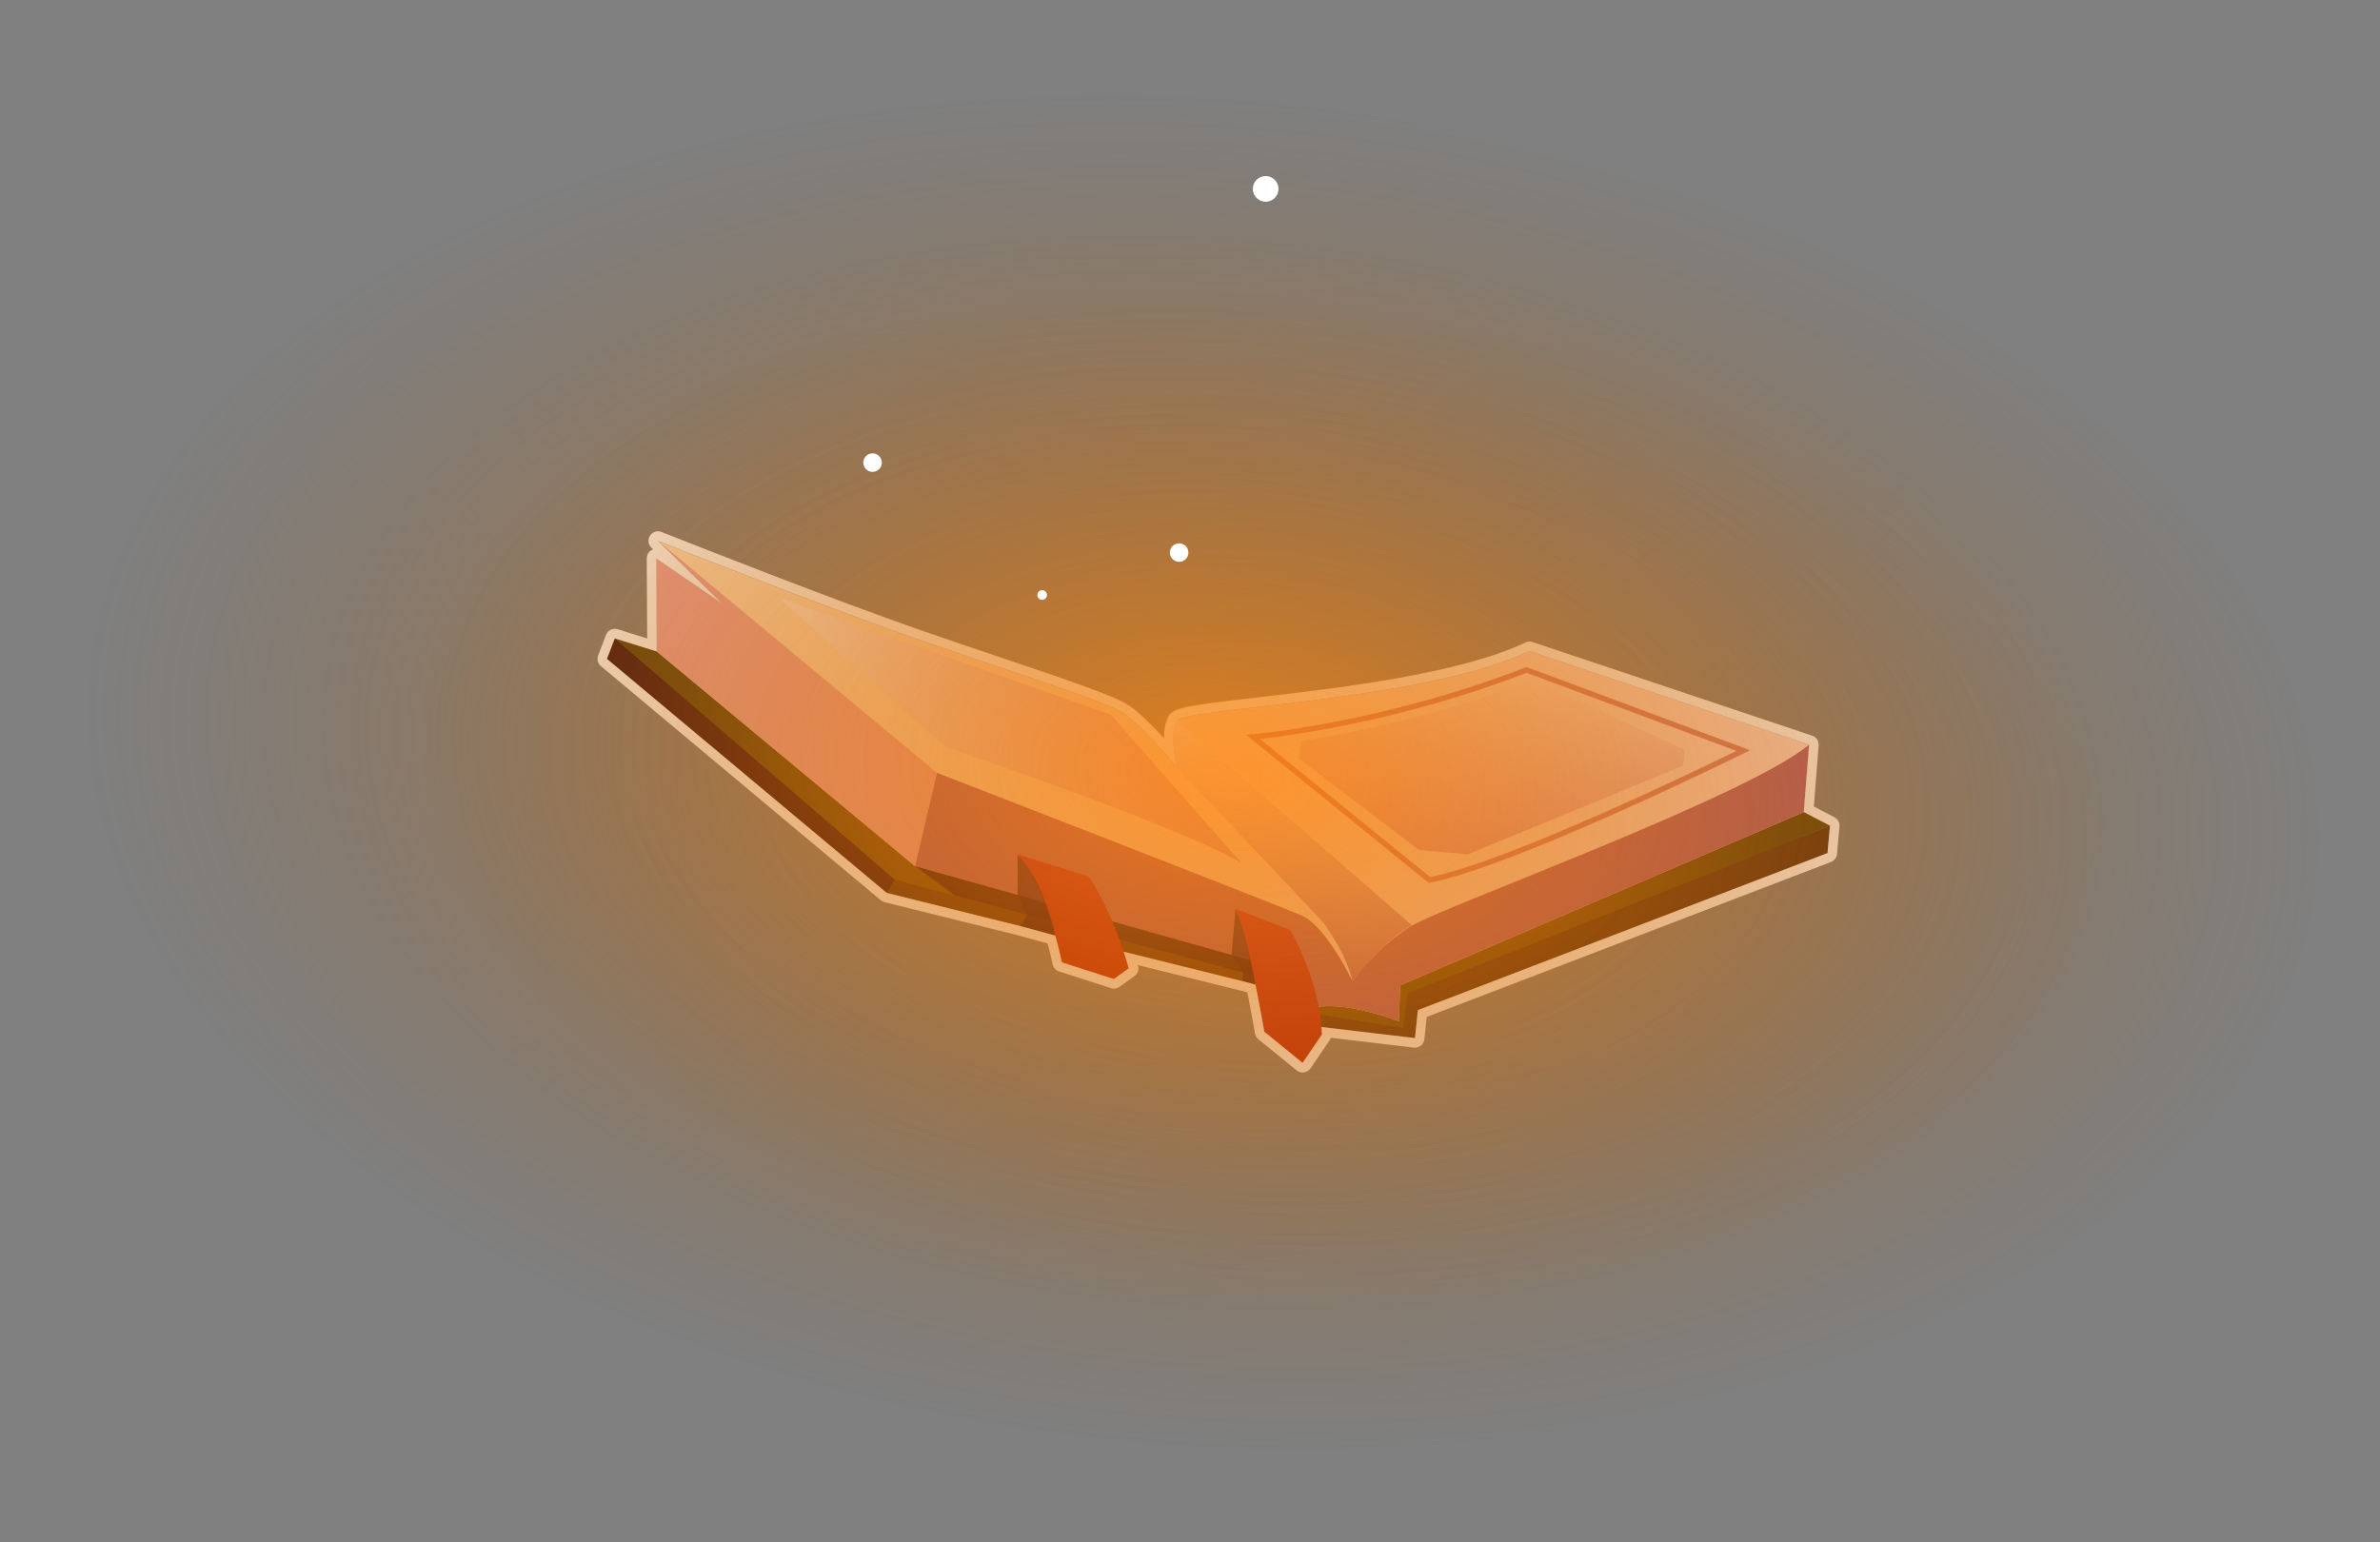 <svg width="523" height="339" viewBox="0 0 523 339" fill="none" xmlns="http://www.w3.org/2000/svg">
<rect x="0" y="0" width="523" height="339" fill="#808080" stroke="none"/>
<path fill-rule="evenodd" clip-rule="evenodd" d="M401.594 187.486L311.574 222.006L310.924 228.146L283.994 224.956L284.564 218.516L194.854 196.236L133.374 144.796L252.694 177.016L260.224 183.656L269.364 182.666L268.614 177.636L343.224 150.756L401.594 187.486Z" fill="url(#paint0_radial_528_8191)"/>
<path fill-rule="evenodd" clip-rule="evenodd" d="M135.114 140.296L133.374 144.796L194.854 196.236L284.564 218.516L283.994 224.956L310.924 228.146L311.574 222.006L401.594 187.486L402.124 181.466L309.374 218.246L308.324 225.926L286.214 222.356L286.654 217.406L196.624 193.286L135.114 140.296Z" fill="#512E18"/>
<path fill-rule="evenodd" clip-rule="evenodd" d="M283.994 224.956L245.144 175.406L252.694 177.016L284.784 216.056L283.994 224.956Z" fill="#512E18"/>
<path fill-rule="evenodd" clip-rule="evenodd" d="M196.624 193.286L194.854 196.236L133.374 144.796L135.114 140.296L196.624 193.286Z" fill="#341018"/>
<path fill-rule="evenodd" clip-rule="evenodd" d="M252.694 177.016L135.114 140.296L196.624 193.286L286.654 217.406L252.694 177.016Z" fill="url(#paint1_radial_528_8191)"/>
<path fill-rule="evenodd" clip-rule="evenodd" d="M402.124 181.466L343.224 150.756L268.614 177.636L309.374 218.246L402.124 181.466Z" fill="url(#paint2_radial_528_8191)"/>
<path fill-rule="evenodd" clip-rule="evenodd" d="M144.194 122.706L144.314 143.166L201.064 190.346L283.264 213.386L286.644 217.416L286.204 222.366C292.624 218.646 307.394 224.456 307.394 224.456L307.684 216.566L396.374 178.476L397.544 163.676L336.114 143.106C312.654 154.206 260.384 155.536 258.634 158.386C256.884 161.226 258.614 168.706 258.614 168.706C258.614 168.706 251.044 159.506 246.794 156.736C242.544 153.956 222.134 147.646 201.324 140.396C180.854 133.266 145.654 119.306 144.554 118.866L161.534 134.926L144.184 122.726L144.194 122.706Z" fill="url(#paint3_linear_528_8191)"/>
<path fill-rule="evenodd" clip-rule="evenodd" d="M205.904 169.856L144.564 118.856L158.724 132.686L144.194 122.706L144.314 143.166L201.064 190.336L205.904 169.856Z" fill="#ECA4A5"/>
<path style="mix-blend-mode:multiply" opacity="0.5" fill-rule="evenodd" clip-rule="evenodd" d="M258.624 168.686L290.754 202.696C290.754 202.696 295.804 209.366 297.194 215.616C297.194 215.616 304.684 206.046 310.314 203.406L258.634 158.356C258.634 158.356 256.915 160.866 258.615 168.676L258.624 168.686Z" fill="url(#paint4_linear_528_8191)"/>
<path fill-rule="evenodd" clip-rule="evenodd" d="M201.064 190.336L283.264 213.376L286.644 217.406L286.204 222.356C292.624 218.636 307.394 224.446 307.394 224.446L307.684 216.556L396.374 178.466L397.544 163.666C383.804 175.126 317.864 198.956 310.324 203.416C302.794 207.886 297.204 215.626 297.204 215.626C297.204 215.626 291.474 203.646 286.104 201.256C280.734 198.856 205.904 169.856 205.904 169.856L201.074 190.346L201.064 190.336Z" fill="#AC5C77"/>
<path d="M313.954 194.046L314.224 193.996C332.844 190.426 382.844 165.746 383.344 165.496L384.584 164.886L335.444 146.596L335.234 146.676C303.704 158.936 275.564 161.336 275.284 161.366L273.804 161.486L313.954 194.046ZM381.574 165.036C373.754 168.856 331.284 189.376 314.274 192.766L276.844 162.406C283.014 161.736 307.944 158.536 335.454 147.866L381.574 165.036Z" fill="#D67E77"/>
<path style="mix-blend-mode:multiply" opacity="0.5" fill-rule="evenodd" clip-rule="evenodd" d="M370.184 164.806L369.874 168.276L322.554 187.766L311.804 186.806L285.514 166.776L285.864 162.886C285.864 162.886 312.544 158.936 334.914 150.006L340.084 150.806L370.184 164.806Z" fill="url(#paint5_linear_528_8191)"/>
<path style="mix-blend-mode:multiply" opacity="0.5" fill-rule="evenodd" clip-rule="evenodd" d="M272.864 189.726L244.074 157.066L171.194 131.376L207.614 164.136C207.614 164.136 259.594 181.646 272.874 189.726H272.864Z" fill="url(#paint6_linear_528_8191)"/>
<path style="mix-blend-mode:multiply" opacity="0.72" fill-rule="evenodd" clip-rule="evenodd" d="M201.064 190.336L209.784 196.816L286.654 217.406L283.274 213.376L201.064 190.336Z" fill="url(#paint7_radial_528_8191)"/>
<path fill-rule="evenodd" clip-rule="evenodd" d="M239.174 192.596C239.174 192.596 244.204 199.326 248.054 212.816L244.764 215.176L233.334 211.506C233.334 211.506 229.874 194.076 223.614 187.786L239.174 192.596Z" fill="url(#paint8_linear_528_8191)"/>
<path fill-rule="evenodd" clip-rule="evenodd" d="M283.514 204.396C283.514 204.396 290.054 215.336 290.504 227.346L286.244 233.606L277.824 226.756C277.824 226.756 274.144 205.106 271.524 199.746L283.514 204.396Z" fill="url(#paint9_linear_528_8191)"/>
<path style="mix-blend-mode:multiply" opacity="0.72" fill-rule="evenodd" clip-rule="evenodd" d="M223.614 187.786V196.666L225.694 201.076L224.244 203.536L231.904 205.646C231.904 205.646 229.614 193.906 223.614 187.796V187.786Z" fill="url(#paint10_radial_528_8191)"/>
<path style="mix-blend-mode:multiply" opacity="0.72" fill-rule="evenodd" clip-rule="evenodd" d="M271.514 199.756L270.614 209.836L273.224 213.786L273.054 215.666L275.874 216.416C275.874 216.416 273.984 205.056 271.504 199.756H271.514Z" fill="url(#paint11_radial_528_8191)"/>
<path d="M144.564 118.855L158.724 132.695L144.194 122.715L144.314 143.175L135.104 140.305L133.374 144.805L194.854 196.245L224.244 203.545L231.904 205.645C232.844 209.045 233.334 211.505 233.334 211.505L244.764 215.175L248.054 212.815C247.684 211.535 247.304 210.325 246.924 209.165L273.064 215.655L275.884 216.405V216.395C277.014 222.005 277.824 226.755 277.824 226.755L286.244 233.605L290.504 227.345C290.484 226.795 290.434 226.255 290.394 225.715L310.934 228.145L311.574 222.005L401.594 187.485L402.134 181.465L396.384 178.465L397.554 163.665L336.124 143.095C312.664 154.195 260.394 155.525 258.644 158.375C258.644 158.375 258.574 158.495 258.494 158.675C257.874 159.945 257.784 161.895 257.904 163.755C257.904 163.795 257.904 163.845 257.914 163.885C257.954 164.515 258.024 165.135 258.104 165.705C258.124 165.875 258.144 166.045 258.174 166.225C258.384 167.665 258.624 168.685 258.624 168.685C258.624 168.685 251.054 159.485 246.804 156.715C242.554 153.935 222.144 147.625 201.334 140.375C180.864 133.245 145.664 119.285 144.564 118.845V118.855ZM144.744 116.765C144.944 116.785 145.134 116.825 145.324 116.905L145.604 117.015C154.234 120.425 183.784 132.055 202.024 138.405C208.164 140.545 214.154 142.565 219.944 144.515C234.334 149.365 244.734 152.865 247.954 154.965C250.224 156.445 253.274 159.525 255.774 162.245C255.784 160.375 256.064 158.895 256.624 157.755C256.724 157.535 256.824 157.355 256.824 157.355C257.944 155.535 260.774 155.075 276.184 153.295C293.834 151.255 320.514 148.175 335.234 141.205C335.574 141.045 335.944 140.975 336.314 141.015C336.474 141.025 336.634 141.065 336.794 141.115L398.224 161.685C399.134 161.985 399.724 162.875 399.644 163.835L398.584 177.255L403.104 179.615C403.854 180.005 404.294 180.815 404.224 181.655L403.684 187.675C403.614 188.475 403.094 189.155 402.354 189.445L313.524 223.505L313.014 228.375C312.954 228.935 312.674 229.445 312.244 229.795C311.824 230.135 311.284 230.295 310.754 230.245C310.734 230.245 310.714 230.245 310.694 230.245L292.474 228.085C292.414 228.245 292.334 228.395 292.244 228.545L287.984 234.805C287.654 235.285 287.134 235.615 286.554 235.695C286.394 235.715 286.224 235.725 286.064 235.705C285.654 235.665 285.254 235.515 284.934 235.245L276.514 228.395C276.124 228.075 275.854 227.625 275.774 227.125C275.774 227.085 275.084 223.055 274.104 218.115L272.544 217.695L250.044 212.105C250.044 212.105 250.074 212.205 250.084 212.255C250.324 213.105 250.014 214.015 249.294 214.525L246.004 216.885C245.594 217.175 245.094 217.315 244.604 217.265C244.454 217.255 244.294 217.225 244.154 217.175L232.724 213.505C232.004 213.275 231.464 212.665 231.314 211.925C231.314 211.905 230.934 210.035 230.224 207.355L223.714 205.565L194.374 198.275C194.064 198.195 193.784 198.055 193.534 197.845L132.054 146.405C131.364 145.835 131.124 144.885 131.444 144.045L133.174 139.545C133.514 138.655 134.394 138.135 135.314 138.215C135.464 138.225 135.604 138.255 135.754 138.305L142.224 140.325L142.124 122.725C142.124 121.945 142.544 121.225 143.234 120.865C143.324 120.815 143.414 120.775 143.514 120.745L143.124 120.355C142.414 119.655 142.294 118.555 142.834 117.725C143.264 117.065 144.014 116.715 144.774 116.775L144.744 116.765Z" fill="white"/>
<path style="mix-blend-mode:screen" opacity="0.61" d="M262.019 285.35C158.087 276.093 78.293 218.526 83.793 156.771C89.294 95.016 178.006 52.459 281.938 61.716C385.87 70.973 465.664 128.54 460.163 190.295C454.663 252.05 365.95 294.608 262.019 285.35Z" fill="url(#paint12_radial_528_8191)" fill-opacity="0.7"/>
<path style="mix-blend-mode:screen" opacity="0.61" d="M247.988 316.802C111.028 304.603 5.876 228.739 13.125 147.357C20.374 65.974 137.278 9.889 274.238 22.089C411.198 34.288 516.35 110.151 509.101 191.534C501.852 272.917 384.948 329.001 247.988 316.802Z" fill="url(#paint13_radial_528_8191)"/>
<path fill-rule="evenodd" clip-rule="evenodd" d="M275.314 41.265C275.174 42.815 276.324 44.185 277.874 44.325C279.424 44.465 280.794 43.315 280.934 41.765C281.074 40.215 279.924 38.845 278.374 38.705C276.824 38.565 275.454 39.715 275.314 41.265Z" fill="white"/>
<path fill-rule="evenodd" clip-rule="evenodd" d="M227.953 130.676C227.903 131.256 228.333 131.776 228.913 131.826C229.493 131.876 230.013 131.446 230.063 130.866C230.113 130.286 229.683 129.766 229.103 129.716C228.523 129.666 228.003 130.096 227.953 130.676Z" fill="white"/>
<path fill-rule="evenodd" clip-rule="evenodd" d="M189.713 101.496C189.613 102.616 190.443 103.606 191.563 103.706C192.683 103.806 193.673 102.976 193.773 101.856C193.873 100.736 193.043 99.746 191.923 99.646C190.803 99.546 189.813 100.376 189.713 101.496Z" fill="white"/>
<path fill-rule="evenodd" clip-rule="evenodd" d="M257.083 121.266C256.983 122.386 257.813 123.376 258.933 123.476C260.053 123.576 261.043 122.746 261.143 121.626C261.243 120.506 260.413 119.516 259.293 119.416C258.173 119.316 257.183 120.146 257.083 121.266Z" fill="white"/>
<defs>
<radialGradient id="paint0_radial_528_8191" cx="0" cy="0" r="1" gradientUnits="userSpaceOnUse" gradientTransform="translate(266.017 183.948) rotate(-174.91) scale(99.87 99.87)">
<stop offset="0.02" stop-color="#754A13"/>
<stop offset="0.99" stop-color="#4F4013"/>
</radialGradient>
<radialGradient id="paint1_radial_528_8191" cx="0" cy="0" r="1" gradientUnits="userSpaceOnUse" gradientTransform="translate(210.998 178.787) rotate(-174.91) scale(60.11 60.11)">
<stop offset="0.02" stop-color="#754A13"/>
<stop offset="0.99" stop-color="#4F4013"/>
</radialGradient>
<radialGradient id="paint2_radial_528_8191" cx="0" cy="0" r="1" gradientUnits="userSpaceOnUse" gradientTransform="translate(334.978 185.201) rotate(-174.91) scale(53.27 53.27)">
<stop offset="0.02" stop-color="#754A13"/>
<stop offset="0.99" stop-color="#4F4013"/>
</radialGradient>
<linearGradient id="paint3_linear_528_8191" x1="395.754" y1="186.7" x2="140.634" y2="163.976" gradientUnits="userSpaceOnUse">
<stop stop-color="#FFDBD3"/>
<stop offset="1" stop-color="#FFE2BD"/>
</linearGradient>
<linearGradient id="paint4_linear_528_8191" x1="281.408" y1="214.153" x2="286.165" y2="160.754" gradientUnits="userSpaceOnUse">
<stop stop-color="#7C0037"/>
<stop offset="1" stop-color="white"/>
</linearGradient>
<linearGradient id="paint5_linear_528_8191" x1="325.982" y1="188.014" x2="329.417" y2="149.457" gradientUnits="userSpaceOnUse">
<stop stop-color="#C25683"/>
<stop offset="1" stop-color="#FFDBC4"/>
</linearGradient>
<linearGradient id="paint6_linear_528_8191" x1="275.165" y1="165.216" x2="169.135" y2="155.772" gradientUnits="userSpaceOnUse">
<stop stop-color="#C25683"/>
<stop offset="1" stop-color="white"/>
</linearGradient>
<radialGradient id="paint7_radial_528_8191" cx="0" cy="0" r="1" gradientUnits="userSpaceOnUse" gradientTransform="translate(243.978 203.811) rotate(-174.91) scale(31.73 31.73)">
<stop stop-color="#220831"/>
<stop offset="1" stop-color="#1F001E"/>
</radialGradient>
<linearGradient id="paint8_linear_528_8191" x1="234.708" y1="214.21" x2="236.962" y2="188.91" gradientUnits="userSpaceOnUse">
<stop offset="0.02" stop-color="#B81F13"/>
<stop offset="0.99" stop-color="#B31B36"/>
</linearGradient>
<linearGradient id="paint9_linear_528_8191" x1="279.394" y1="232.928" x2="282.269" y2="200.646" gradientUnits="userSpaceOnUse">
<stop offset="0.02" stop-color="#B81F13"/>
<stop offset="0.99" stop-color="#B31B36"/>
</linearGradient>
<radialGradient id="paint10_radial_528_8191" cx="0" cy="0" r="1" gradientUnits="userSpaceOnUse" gradientTransform="translate(227.879 196.655) rotate(-174.91) scale(6.96 6.96)">
<stop stop-color="#220831"/>
<stop offset="1" stop-color="#1F001E"/>
</radialGradient>
<radialGradient id="paint11_radial_528_8191" cx="0" cy="0" r="1" gradientUnits="userSpaceOnUse" gradientTransform="translate(273.822 208.026) rotate(-174.91) scale(6.09 6.09)">
<stop stop-color="#220831"/>
<stop offset="1" stop-color="#1F001E"/>
</radialGradient>
<radialGradient id="paint12_radial_528_8191" cx="0" cy="0" r="1" gradientUnits="userSpaceOnUse" gradientTransform="translate(277.163 173.995) rotate(-174.91) scale(188.597 112.26)">
<stop stop-color="#FF8000"/>
<stop offset="1" stop-color="#994D00" stop-opacity="0"/>
</radialGradient>
<radialGradient id="paint13_radial_528_8191" cx="0" cy="0" r="1" gradientUnits="userSpaceOnUse" gradientTransform="translate(266.322 169.909) rotate(-174.91) scale(248.522 147.93)">
<stop stop-color="#FF8000"/>
<stop offset="1" stop-color="#994D00" stop-opacity="0"/>
</radialGradient>
</defs>
</svg>
